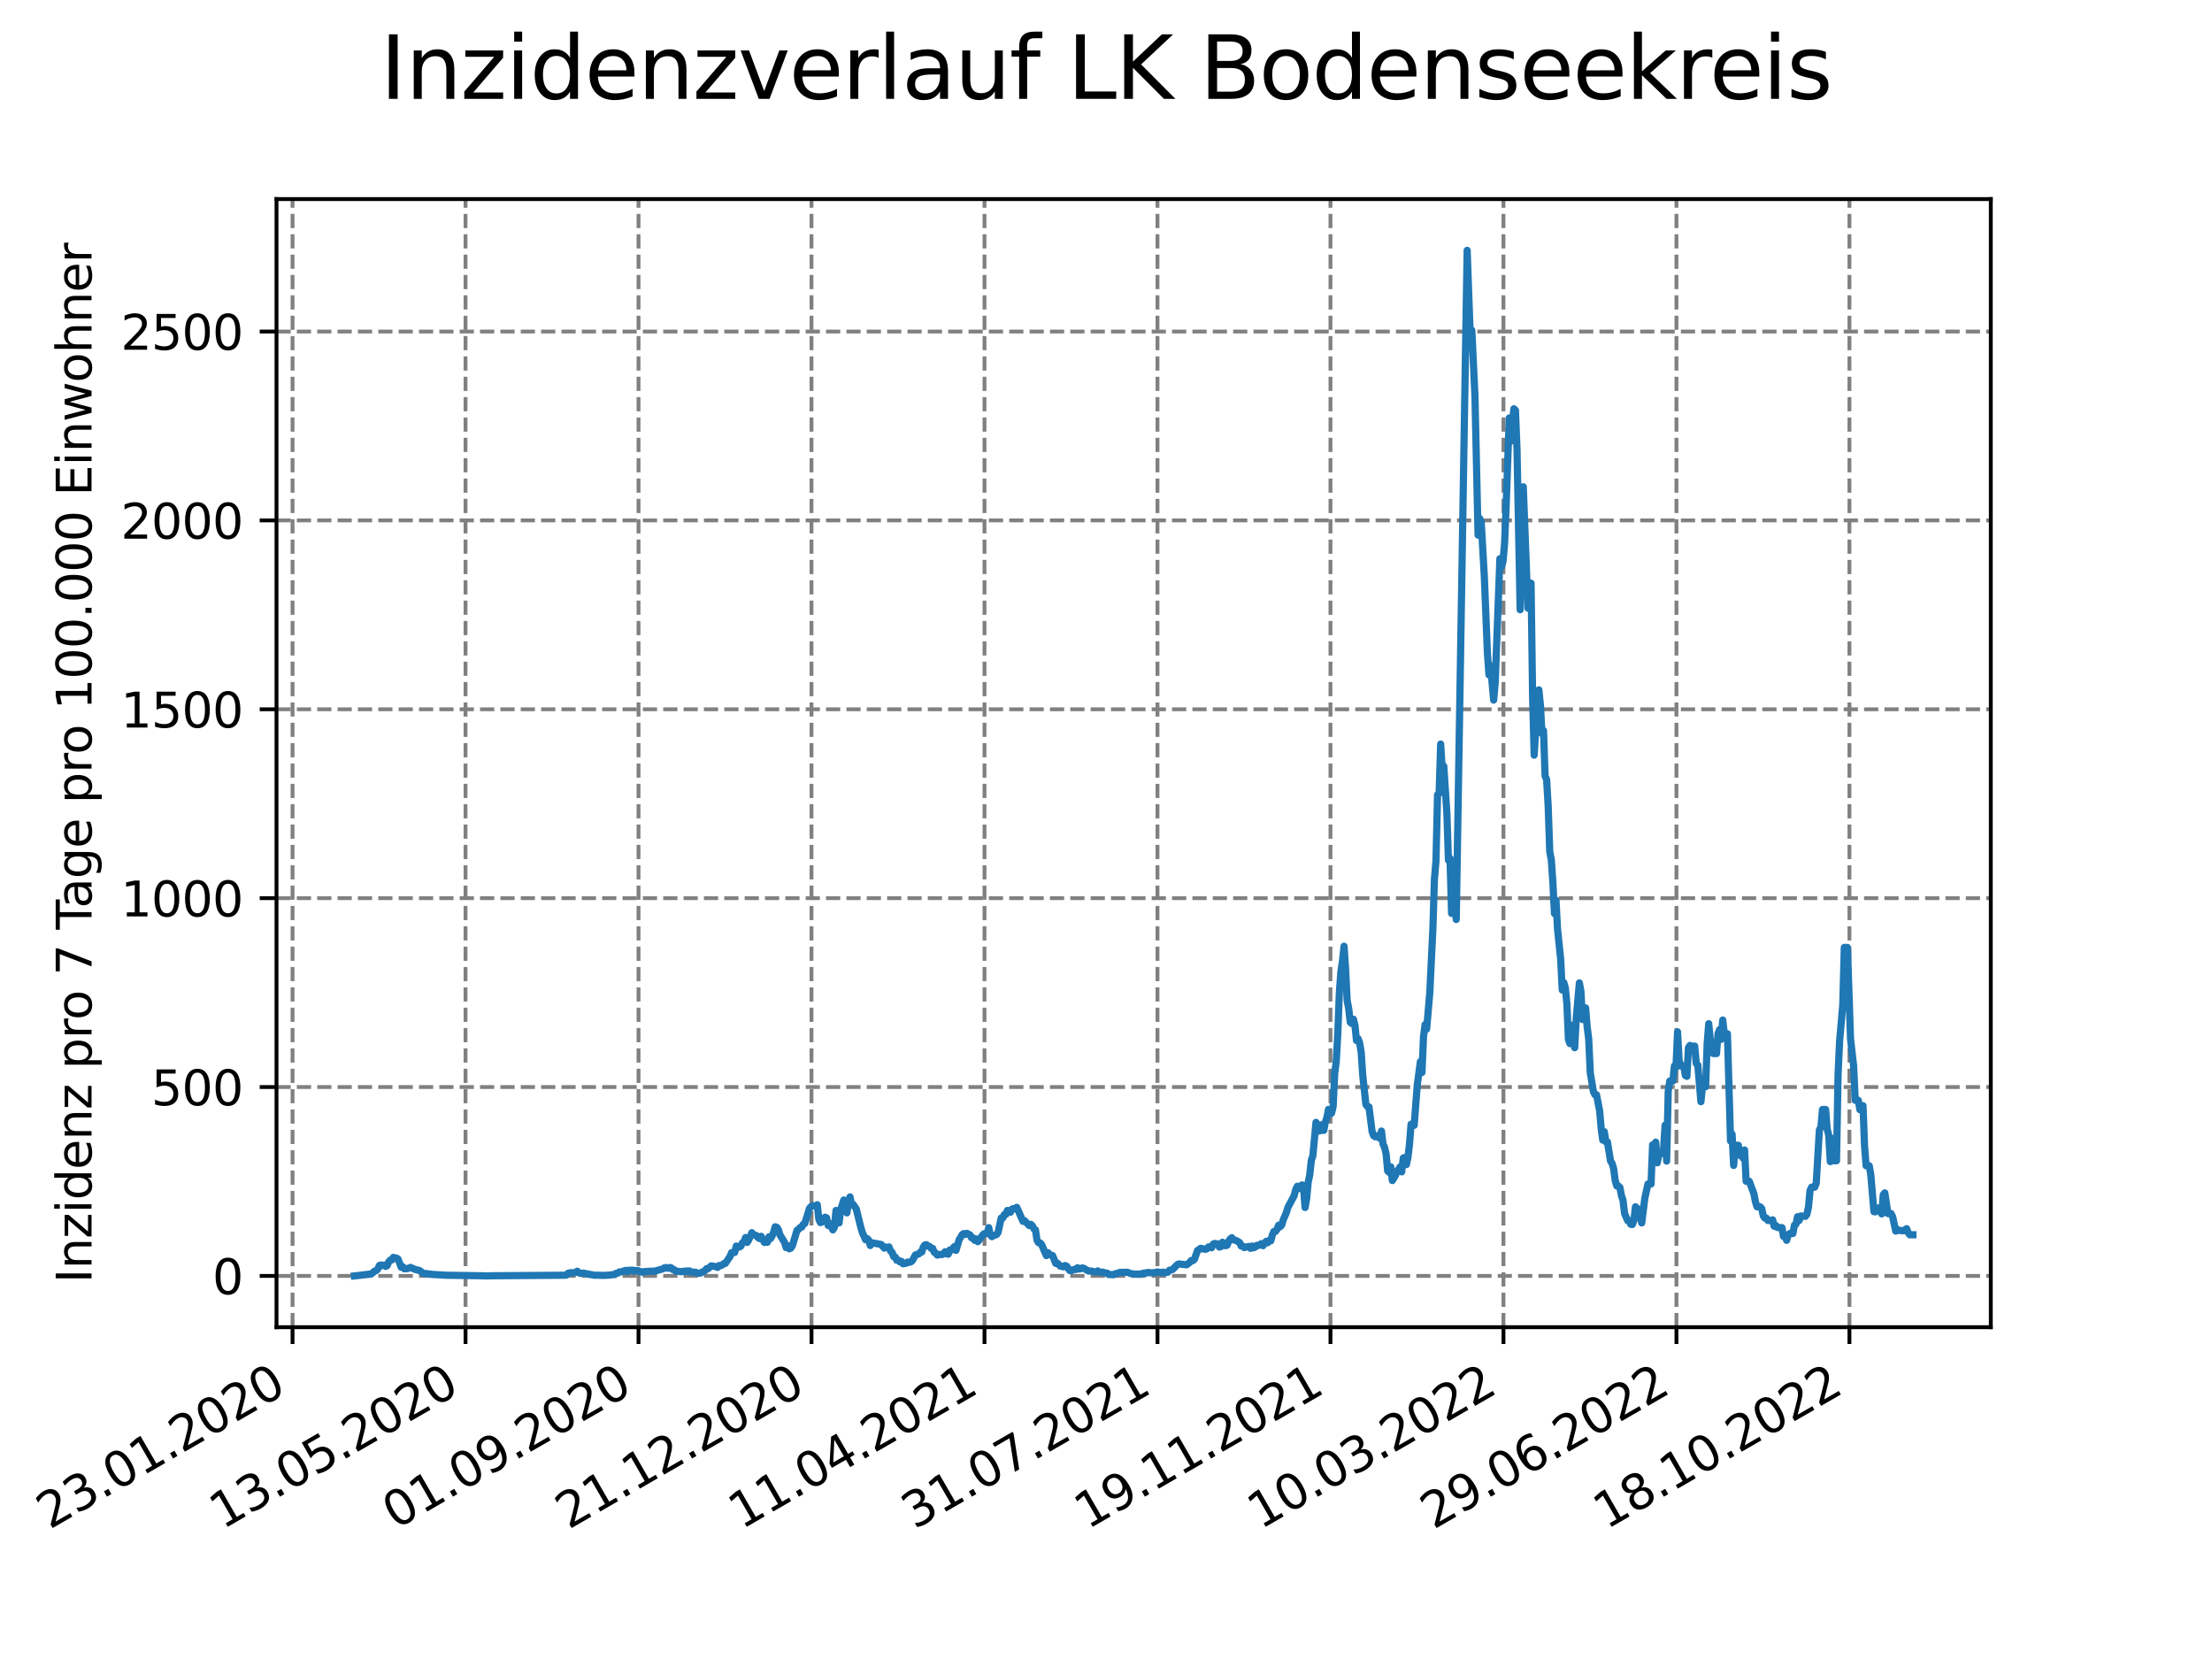 <?xml version="1.0" encoding="utf-8" standalone="no"?>
<!DOCTYPE svg PUBLIC "-//W3C//DTD SVG 1.1//EN"
  "http://www.w3.org/Graphics/SVG/1.1/DTD/svg11.dtd">
<svg xmlns:xlink="http://www.w3.org/1999/xlink" width="460.8pt" height="345.6pt" viewBox="0 0 460.8 345.6" xmlns="http://www.w3.org/2000/svg" version="1.1">
 <defs>
  <style type="text/css">*{stroke-linejoin: round; stroke-linecap: butt}</style>
 </defs>
 <g id="figure_1">
  <g id="patch_1">
   <path d="M 0 345.6 
L 460.8 345.6 
L 460.8 0 
L 0 0 
z
" style="fill: #ffffff"/>
  </g>
  <g id="axes_1">
   <g id="patch_2">
    <path d="M 57.6 276.48 
L 414.72 276.48 
L 414.72 41.472 
L 57.6 41.472 
z
" style="fill: #ffffff"/>
   </g>
   <g id="matplotlib.axis_1">
    <g id="xtick_1">
     <g id="line2d_1">
      <path d="M 60.941 276.48 
L 60.941 41.472 
" clip-path="url(#pcf88cd9dbd)" style="fill: none; stroke-dasharray: 2.96,1.28; stroke-dashoffset: 0; stroke: #808080; stroke-width: 0.8"/>
     </g>
     <g id="line2d_2">
      <defs>
       <path id="m4435095142" d="M 0 0 
L 0 3.5 
" style="stroke: #000000; stroke-width: 0.8"/>
      </defs>
      <g>
       <use xlink:href="#m4435095142" x="60.941" y="276.48" style="stroke: #000000; stroke-width: 0.8"/>
      </g>
     </g>
     <g id="text_1">
      <!-- 23.01.2020 -->
      <g transform="translate(10.316 318.689) rotate(-30) scale(0.1 -0.1)">
       <defs>
        <path id="DejaVuSans-32" d="M 1228 531 
L 3431 531 
L 3431 0 
L 469 0 
L 469 531 
Q 828 903 1448 1529 
Q 2069 2156 2228 2338 
Q 2531 2678 2651 2914 
Q 2772 3150 2772 3378 
Q 2772 3750 2511 3984 
Q 2250 4219 1831 4219 
Q 1534 4219 1204 4116 
Q 875 4013 500 3803 
L 500 4441 
Q 881 4594 1212 4672 
Q 1544 4750 1819 4750 
Q 2544 4750 2975 4387 
Q 3406 4025 3406 3419 
Q 3406 3131 3298 2873 
Q 3191 2616 2906 2266 
Q 2828 2175 2409 1742 
Q 1991 1309 1228 531 
z
" transform="scale(0.016)"/>
        <path id="DejaVuSans-33" d="M 2597 2516 
Q 3050 2419 3304 2112 
Q 3559 1806 3559 1356 
Q 3559 666 3084 287 
Q 2609 -91 1734 -91 
Q 1441 -91 1130 -33 
Q 819 25 488 141 
L 488 750 
Q 750 597 1062 519 
Q 1375 441 1716 441 
Q 2309 441 2620 675 
Q 2931 909 2931 1356 
Q 2931 1769 2642 2001 
Q 2353 2234 1838 2234 
L 1294 2234 
L 1294 2753 
L 1863 2753 
Q 2328 2753 2575 2939 
Q 2822 3125 2822 3475 
Q 2822 3834 2567 4026 
Q 2313 4219 1838 4219 
Q 1578 4219 1281 4162 
Q 984 4106 628 3988 
L 628 4550 
Q 988 4650 1302 4700 
Q 1616 4750 1894 4750 
Q 2613 4750 3031 4423 
Q 3450 4097 3450 3541 
Q 3450 3153 3228 2886 
Q 3006 2619 2597 2516 
z
" transform="scale(0.016)"/>
        <path id="DejaVuSans-2e" d="M 684 794 
L 1344 794 
L 1344 0 
L 684 0 
L 684 794 
z
" transform="scale(0.016)"/>
        <path id="DejaVuSans-30" d="M 2034 4250 
Q 1547 4250 1301 3770 
Q 1056 3291 1056 2328 
Q 1056 1369 1301 889 
Q 1547 409 2034 409 
Q 2525 409 2770 889 
Q 3016 1369 3016 2328 
Q 3016 3291 2770 3770 
Q 2525 4250 2034 4250 
z
M 2034 4750 
Q 2819 4750 3233 4129 
Q 3647 3509 3647 2328 
Q 3647 1150 3233 529 
Q 2819 -91 2034 -91 
Q 1250 -91 836 529 
Q 422 1150 422 2328 
Q 422 3509 836 4129 
Q 1250 4750 2034 4750 
z
" transform="scale(0.016)"/>
        <path id="DejaVuSans-31" d="M 794 531 
L 1825 531 
L 1825 4091 
L 703 3866 
L 703 4441 
L 1819 4666 
L 2450 4666 
L 2450 531 
L 3481 531 
L 3481 0 
L 794 0 
L 794 531 
z
" transform="scale(0.016)"/>
       </defs>
       <use xlink:href="#DejaVuSans-32"/>
       <use xlink:href="#DejaVuSans-33" x="63.623"/>
       <use xlink:href="#DejaVuSans-2e" x="127.246"/>
       <use xlink:href="#DejaVuSans-30" x="159.033"/>
       <use xlink:href="#DejaVuSans-31" x="222.656"/>
       <use xlink:href="#DejaVuSans-2e" x="286.279"/>
       <use xlink:href="#DejaVuSans-32" x="318.066"/>
       <use xlink:href="#DejaVuSans-30" x="381.689"/>
       <use xlink:href="#DejaVuSans-32" x="445.312"/>
       <use xlink:href="#DejaVuSans-30" x="508.936"/>
      </g>
     </g>
    </g>
    <g id="xtick_2">
     <g id="line2d_3">
      <path d="M 96.978 276.48 
L 96.978 41.472 
" clip-path="url(#pcf88cd9dbd)" style="fill: none; stroke-dasharray: 2.96,1.28; stroke-dashoffset: 0; stroke: #808080; stroke-width: 0.8"/>
     </g>
     <g id="line2d_4">
      <g>
       <use xlink:href="#m4435095142" x="96.978" y="276.48" style="stroke: #000000; stroke-width: 0.8"/>
      </g>
     </g>
     <g id="text_2">
      <!-- 13.05.2020 -->
      <g transform="translate(46.353 318.689) rotate(-30) scale(0.1 -0.1)">
       <defs>
        <path id="DejaVuSans-35" d="M 691 4666 
L 3169 4666 
L 3169 4134 
L 1269 4134 
L 1269 2991 
Q 1406 3038 1543 3061 
Q 1681 3084 1819 3084 
Q 2600 3084 3056 2656 
Q 3513 2228 3513 1497 
Q 3513 744 3044 326 
Q 2575 -91 1722 -91 
Q 1428 -91 1123 -41 
Q 819 9 494 109 
L 494 744 
Q 775 591 1075 516 
Q 1375 441 1709 441 
Q 2250 441 2565 725 
Q 2881 1009 2881 1497 
Q 2881 1984 2565 2268 
Q 2250 2553 1709 2553 
Q 1456 2553 1204 2497 
Q 953 2441 691 2322 
L 691 4666 
z
" transform="scale(0.016)"/>
       </defs>
       <use xlink:href="#DejaVuSans-31"/>
       <use xlink:href="#DejaVuSans-33" x="63.623"/>
       <use xlink:href="#DejaVuSans-2e" x="127.246"/>
       <use xlink:href="#DejaVuSans-30" x="159.033"/>
       <use xlink:href="#DejaVuSans-35" x="222.656"/>
       <use xlink:href="#DejaVuSans-2e" x="286.279"/>
       <use xlink:href="#DejaVuSans-32" x="318.066"/>
       <use xlink:href="#DejaVuSans-30" x="381.689"/>
       <use xlink:href="#DejaVuSans-32" x="445.312"/>
       <use xlink:href="#DejaVuSans-30" x="508.936"/>
      </g>
     </g>
    </g>
    <g id="xtick_3">
     <g id="line2d_5">
      <path d="M 133.015 276.48 
L 133.015 41.472 
" clip-path="url(#pcf88cd9dbd)" style="fill: none; stroke-dasharray: 2.96,1.28; stroke-dashoffset: 0; stroke: #808080; stroke-width: 0.8"/>
     </g>
     <g id="line2d_6">
      <g>
       <use xlink:href="#m4435095142" x="133.015" y="276.48" style="stroke: #000000; stroke-width: 0.8"/>
      </g>
     </g>
     <g id="text_3">
      <!-- 01.09.2020 -->
      <g transform="translate(82.389 318.689) rotate(-30) scale(0.1 -0.1)">
       <defs>
        <path id="DejaVuSans-39" d="M 703 97 
L 703 672 
Q 941 559 1184 500 
Q 1428 441 1663 441 
Q 2288 441 2617 861 
Q 2947 1281 2994 2138 
Q 2813 1869 2534 1725 
Q 2256 1581 1919 1581 
Q 1219 1581 811 2004 
Q 403 2428 403 3163 
Q 403 3881 828 4315 
Q 1253 4750 1959 4750 
Q 2769 4750 3195 4129 
Q 3622 3509 3622 2328 
Q 3622 1225 3098 567 
Q 2575 -91 1691 -91 
Q 1453 -91 1209 -44 
Q 966 3 703 97 
z
M 1959 2075 
Q 2384 2075 2632 2365 
Q 2881 2656 2881 3163 
Q 2881 3666 2632 3958 
Q 2384 4250 1959 4250 
Q 1534 4250 1286 3958 
Q 1038 3666 1038 3163 
Q 1038 2656 1286 2365 
Q 1534 2075 1959 2075 
z
" transform="scale(0.016)"/>
       </defs>
       <use xlink:href="#DejaVuSans-30"/>
       <use xlink:href="#DejaVuSans-31" x="63.623"/>
       <use xlink:href="#DejaVuSans-2e" x="127.246"/>
       <use xlink:href="#DejaVuSans-30" x="159.033"/>
       <use xlink:href="#DejaVuSans-39" x="222.656"/>
       <use xlink:href="#DejaVuSans-2e" x="286.279"/>
       <use xlink:href="#DejaVuSans-32" x="318.066"/>
       <use xlink:href="#DejaVuSans-30" x="381.689"/>
       <use xlink:href="#DejaVuSans-32" x="445.312"/>
       <use xlink:href="#DejaVuSans-30" x="508.936"/>
      </g>
     </g>
    </g>
    <g id="xtick_4">
     <g id="line2d_7">
      <path d="M 169.051 276.48 
L 169.051 41.472 
" clip-path="url(#pcf88cd9dbd)" style="fill: none; stroke-dasharray: 2.96,1.28; stroke-dashoffset: 0; stroke: #808080; stroke-width: 0.8"/>
     </g>
     <g id="line2d_8">
      <g>
       <use xlink:href="#m4435095142" x="169.051" y="276.48" style="stroke: #000000; stroke-width: 0.8"/>
      </g>
     </g>
     <g id="text_4">
      <!-- 21.12.2020 -->
      <g transform="translate(118.426 318.689) rotate(-30) scale(0.1 -0.1)">
       <use xlink:href="#DejaVuSans-32"/>
       <use xlink:href="#DejaVuSans-31" x="63.623"/>
       <use xlink:href="#DejaVuSans-2e" x="127.246"/>
       <use xlink:href="#DejaVuSans-31" x="159.033"/>
       <use xlink:href="#DejaVuSans-32" x="222.656"/>
       <use xlink:href="#DejaVuSans-2e" x="286.279"/>
       <use xlink:href="#DejaVuSans-32" x="318.066"/>
       <use xlink:href="#DejaVuSans-30" x="381.689"/>
       <use xlink:href="#DejaVuSans-32" x="445.312"/>
       <use xlink:href="#DejaVuSans-30" x="508.936"/>
      </g>
     </g>
    </g>
    <g id="xtick_5">
     <g id="line2d_9">
      <path d="M 205.088 276.48 
L 205.088 41.472 
" clip-path="url(#pcf88cd9dbd)" style="fill: none; stroke-dasharray: 2.96,1.28; stroke-dashoffset: 0; stroke: #808080; stroke-width: 0.8"/>
     </g>
     <g id="line2d_10">
      <g>
       <use xlink:href="#m4435095142" x="205.088" y="276.48" style="stroke: #000000; stroke-width: 0.8"/>
      </g>
     </g>
     <g id="text_5">
      <!-- 11.04.2021 -->
      <g transform="translate(154.463 318.689) rotate(-30) scale(0.1 -0.1)">
       <defs>
        <path id="DejaVuSans-34" d="M 2419 4116 
L 825 1625 
L 2419 1625 
L 2419 4116 
z
M 2253 4666 
L 3047 4666 
L 3047 1625 
L 3713 1625 
L 3713 1100 
L 3047 1100 
L 3047 0 
L 2419 0 
L 2419 1100 
L 313 1100 
L 313 1709 
L 2253 4666 
z
" transform="scale(0.016)"/>
       </defs>
       <use xlink:href="#DejaVuSans-31"/>
       <use xlink:href="#DejaVuSans-31" x="63.623"/>
       <use xlink:href="#DejaVuSans-2e" x="127.246"/>
       <use xlink:href="#DejaVuSans-30" x="159.033"/>
       <use xlink:href="#DejaVuSans-34" x="222.656"/>
       <use xlink:href="#DejaVuSans-2e" x="286.279"/>
       <use xlink:href="#DejaVuSans-32" x="318.066"/>
       <use xlink:href="#DejaVuSans-30" x="381.689"/>
       <use xlink:href="#DejaVuSans-32" x="445.312"/>
       <use xlink:href="#DejaVuSans-31" x="508.936"/>
      </g>
     </g>
    </g>
    <g id="xtick_6">
     <g id="line2d_11">
      <path d="M 241.125 276.48 
L 241.125 41.472 
" clip-path="url(#pcf88cd9dbd)" style="fill: none; stroke-dasharray: 2.96,1.28; stroke-dashoffset: 0; stroke: #808080; stroke-width: 0.8"/>
     </g>
     <g id="line2d_12">
      <g>
       <use xlink:href="#m4435095142" x="241.125" y="276.48" style="stroke: #000000; stroke-width: 0.8"/>
      </g>
     </g>
     <g id="text_6">
      <!-- 31.07.2021 -->
      <g transform="translate(190.499 318.689) rotate(-30) scale(0.1 -0.1)">
       <defs>
        <path id="DejaVuSans-37" d="M 525 4666 
L 3525 4666 
L 3525 4397 
L 1831 0 
L 1172 0 
L 2766 4134 
L 525 4134 
L 525 4666 
z
" transform="scale(0.016)"/>
       </defs>
       <use xlink:href="#DejaVuSans-33"/>
       <use xlink:href="#DejaVuSans-31" x="63.623"/>
       <use xlink:href="#DejaVuSans-2e" x="127.246"/>
       <use xlink:href="#DejaVuSans-30" x="159.033"/>
       <use xlink:href="#DejaVuSans-37" x="222.656"/>
       <use xlink:href="#DejaVuSans-2e" x="286.279"/>
       <use xlink:href="#DejaVuSans-32" x="318.066"/>
       <use xlink:href="#DejaVuSans-30" x="381.689"/>
       <use xlink:href="#DejaVuSans-32" x="445.312"/>
       <use xlink:href="#DejaVuSans-31" x="508.936"/>
      </g>
     </g>
    </g>
    <g id="xtick_7">
     <g id="line2d_13">
      <path d="M 277.161 276.48 
L 277.161 41.472 
" clip-path="url(#pcf88cd9dbd)" style="fill: none; stroke-dasharray: 2.96,1.28; stroke-dashoffset: 0; stroke: #808080; stroke-width: 0.8"/>
     </g>
     <g id="line2d_14">
      <g>
       <use xlink:href="#m4435095142" x="277.161" y="276.48" style="stroke: #000000; stroke-width: 0.8"/>
      </g>
     </g>
     <g id="text_7">
      <!-- 19.11.2021 -->
      <g transform="translate(226.536 318.689) rotate(-30) scale(0.1 -0.1)">
       <use xlink:href="#DejaVuSans-31"/>
       <use xlink:href="#DejaVuSans-39" x="63.623"/>
       <use xlink:href="#DejaVuSans-2e" x="127.246"/>
       <use xlink:href="#DejaVuSans-31" x="159.033"/>
       <use xlink:href="#DejaVuSans-31" x="222.656"/>
       <use xlink:href="#DejaVuSans-2e" x="286.279"/>
       <use xlink:href="#DejaVuSans-32" x="318.066"/>
       <use xlink:href="#DejaVuSans-30" x="381.689"/>
       <use xlink:href="#DejaVuSans-32" x="445.312"/>
       <use xlink:href="#DejaVuSans-31" x="508.936"/>
      </g>
     </g>
    </g>
    <g id="xtick_8">
     <g id="line2d_15">
      <path d="M 313.198 276.48 
L 313.198 41.472 
" clip-path="url(#pcf88cd9dbd)" style="fill: none; stroke-dasharray: 2.96,1.28; stroke-dashoffset: 0; stroke: #808080; stroke-width: 0.8"/>
     </g>
     <g id="line2d_16">
      <g>
       <use xlink:href="#m4435095142" x="313.198" y="276.48" style="stroke: #000000; stroke-width: 0.8"/>
      </g>
     </g>
     <g id="text_8">
      <!-- 10.03.2022 -->
      <g transform="translate(262.573 318.689) rotate(-30) scale(0.1 -0.1)">
       <use xlink:href="#DejaVuSans-31"/>
       <use xlink:href="#DejaVuSans-30" x="63.623"/>
       <use xlink:href="#DejaVuSans-2e" x="127.246"/>
       <use xlink:href="#DejaVuSans-30" x="159.033"/>
       <use xlink:href="#DejaVuSans-33" x="222.656"/>
       <use xlink:href="#DejaVuSans-2e" x="286.279"/>
       <use xlink:href="#DejaVuSans-32" x="318.066"/>
       <use xlink:href="#DejaVuSans-30" x="381.689"/>
       <use xlink:href="#DejaVuSans-32" x="445.312"/>
       <use xlink:href="#DejaVuSans-32" x="508.936"/>
      </g>
     </g>
    </g>
    <g id="xtick_9">
     <g id="line2d_17">
      <path d="M 349.234 276.48 
L 349.234 41.472 
" clip-path="url(#pcf88cd9dbd)" style="fill: none; stroke-dasharray: 2.96,1.28; stroke-dashoffset: 0; stroke: #808080; stroke-width: 0.8"/>
     </g>
     <g id="line2d_18">
      <g>
       <use xlink:href="#m4435095142" x="349.234" y="276.48" style="stroke: #000000; stroke-width: 0.8"/>
      </g>
     </g>
     <g id="text_9">
      <!-- 29.06.2022 -->
      <g transform="translate(298.609 318.689) rotate(-30) scale(0.1 -0.1)">
       <defs>
        <path id="DejaVuSans-36" d="M 2113 2584 
Q 1688 2584 1439 2293 
Q 1191 2003 1191 1497 
Q 1191 994 1439 701 
Q 1688 409 2113 409 
Q 2538 409 2786 701 
Q 3034 994 3034 1497 
Q 3034 2003 2786 2293 
Q 2538 2584 2113 2584 
z
M 3366 4563 
L 3366 3988 
Q 3128 4100 2886 4159 
Q 2644 4219 2406 4219 
Q 1781 4219 1451 3797 
Q 1122 3375 1075 2522 
Q 1259 2794 1537 2939 
Q 1816 3084 2150 3084 
Q 2853 3084 3261 2657 
Q 3669 2231 3669 1497 
Q 3669 778 3244 343 
Q 2819 -91 2113 -91 
Q 1303 -91 875 529 
Q 447 1150 447 2328 
Q 447 3434 972 4092 
Q 1497 4750 2381 4750 
Q 2619 4750 2861 4703 
Q 3103 4656 3366 4563 
z
" transform="scale(0.016)"/>
       </defs>
       <use xlink:href="#DejaVuSans-32"/>
       <use xlink:href="#DejaVuSans-39" x="63.623"/>
       <use xlink:href="#DejaVuSans-2e" x="127.246"/>
       <use xlink:href="#DejaVuSans-30" x="159.033"/>
       <use xlink:href="#DejaVuSans-36" x="222.656"/>
       <use xlink:href="#DejaVuSans-2e" x="286.279"/>
       <use xlink:href="#DejaVuSans-32" x="318.066"/>
       <use xlink:href="#DejaVuSans-30" x="381.689"/>
       <use xlink:href="#DejaVuSans-32" x="445.312"/>
       <use xlink:href="#DejaVuSans-32" x="508.936"/>
      </g>
     </g>
    </g>
    <g id="xtick_10">
     <g id="line2d_19">
      <path d="M 385.271 276.48 
L 385.271 41.472 
" clip-path="url(#pcf88cd9dbd)" style="fill: none; stroke-dasharray: 2.96,1.28; stroke-dashoffset: 0; stroke: #808080; stroke-width: 0.8"/>
     </g>
     <g id="line2d_20">
      <g>
       <use xlink:href="#m4435095142" x="385.271" y="276.48" style="stroke: #000000; stroke-width: 0.8"/>
      </g>
     </g>
     <g id="text_10">
      <!-- 18.10.2022 -->
      <g transform="translate(334.646 318.689) rotate(-30) scale(0.1 -0.1)">
       <defs>
        <path id="DejaVuSans-38" d="M 2034 2216 
Q 1584 2216 1326 1975 
Q 1069 1734 1069 1313 
Q 1069 891 1326 650 
Q 1584 409 2034 409 
Q 2484 409 2743 651 
Q 3003 894 3003 1313 
Q 3003 1734 2745 1975 
Q 2488 2216 2034 2216 
z
M 1403 2484 
Q 997 2584 770 2862 
Q 544 3141 544 3541 
Q 544 4100 942 4425 
Q 1341 4750 2034 4750 
Q 2731 4750 3128 4425 
Q 3525 4100 3525 3541 
Q 3525 3141 3298 2862 
Q 3072 2584 2669 2484 
Q 3125 2378 3379 2068 
Q 3634 1759 3634 1313 
Q 3634 634 3220 271 
Q 2806 -91 2034 -91 
Q 1263 -91 848 271 
Q 434 634 434 1313 
Q 434 1759 690 2068 
Q 947 2378 1403 2484 
z
M 1172 3481 
Q 1172 3119 1398 2916 
Q 1625 2713 2034 2713 
Q 2441 2713 2670 2916 
Q 2900 3119 2900 3481 
Q 2900 3844 2670 4047 
Q 2441 4250 2034 4250 
Q 1625 4250 1398 4047 
Q 1172 3844 1172 3481 
z
" transform="scale(0.016)"/>
       </defs>
       <use xlink:href="#DejaVuSans-31"/>
       <use xlink:href="#DejaVuSans-38" x="63.623"/>
       <use xlink:href="#DejaVuSans-2e" x="127.246"/>
       <use xlink:href="#DejaVuSans-31" x="159.033"/>
       <use xlink:href="#DejaVuSans-30" x="222.656"/>
       <use xlink:href="#DejaVuSans-2e" x="286.279"/>
       <use xlink:href="#DejaVuSans-32" x="318.066"/>
       <use xlink:href="#DejaVuSans-30" x="381.689"/>
       <use xlink:href="#DejaVuSans-32" x="445.312"/>
       <use xlink:href="#DejaVuSans-32" x="508.936"/>
      </g>
     </g>
    </g>
   </g>
   <g id="matplotlib.axis_2">
    <g id="ytick_1">
     <g id="line2d_21">
      <path d="M 57.6 265.798 
L 414.72 265.798 
" clip-path="url(#pcf88cd9dbd)" style="fill: none; stroke-dasharray: 2.96,1.28; stroke-dashoffset: 0; stroke: #808080; stroke-width: 0.8"/>
     </g>
     <g id="line2d_22">
      <defs>
       <path id="me880dd6c4a" d="M 0 0 
L -3.5 0 
" style="stroke: #000000; stroke-width: 0.8"/>
      </defs>
      <g>
       <use xlink:href="#me880dd6c4a" x="57.6" y="265.798" style="stroke: #000000; stroke-width: 0.8"/>
      </g>
     </g>
     <g id="text_11">
      <!-- 0 -->
      <g transform="translate(44.237 269.597) scale(0.1 -0.1)">
       <use xlink:href="#DejaVuSans-30"/>
      </g>
     </g>
    </g>
    <g id="ytick_2">
     <g id="line2d_23">
      <path d="M 57.6 226.451 
L 414.72 226.451 
" clip-path="url(#pcf88cd9dbd)" style="fill: none; stroke-dasharray: 2.96,1.28; stroke-dashoffset: 0; stroke: #808080; stroke-width: 0.8"/>
     </g>
     <g id="line2d_24">
      <g>
       <use xlink:href="#me880dd6c4a" x="57.6" y="226.451" style="stroke: #000000; stroke-width: 0.8"/>
      </g>
     </g>
     <g id="text_12">
      <!-- 500 -->
      <g transform="translate(31.512 230.25) scale(0.1 -0.1)">
       <use xlink:href="#DejaVuSans-35"/>
       <use xlink:href="#DejaVuSans-30" x="63.623"/>
       <use xlink:href="#DejaVuSans-30" x="127.246"/>
      </g>
     </g>
    </g>
    <g id="ytick_3">
     <g id="line2d_25">
      <path d="M 57.6 187.104 
L 414.72 187.104 
" clip-path="url(#pcf88cd9dbd)" style="fill: none; stroke-dasharray: 2.96,1.28; stroke-dashoffset: 0; stroke: #808080; stroke-width: 0.8"/>
     </g>
     <g id="line2d_26">
      <g>
       <use xlink:href="#me880dd6c4a" x="57.6" y="187.104" style="stroke: #000000; stroke-width: 0.8"/>
      </g>
     </g>
     <g id="text_13">
      <!-- 1000 -->
      <g transform="translate(25.15 190.903) scale(0.1 -0.1)">
       <use xlink:href="#DejaVuSans-31"/>
       <use xlink:href="#DejaVuSans-30" x="63.623"/>
       <use xlink:href="#DejaVuSans-30" x="127.246"/>
       <use xlink:href="#DejaVuSans-30" x="190.869"/>
      </g>
     </g>
    </g>
    <g id="ytick_4">
     <g id="line2d_27">
      <path d="M 57.6 147.756 
L 414.72 147.756 
" clip-path="url(#pcf88cd9dbd)" style="fill: none; stroke-dasharray: 2.96,1.28; stroke-dashoffset: 0; stroke: #808080; stroke-width: 0.8"/>
     </g>
     <g id="line2d_28">
      <g>
       <use xlink:href="#me880dd6c4a" x="57.6" y="147.756" style="stroke: #000000; stroke-width: 0.8"/>
      </g>
     </g>
     <g id="text_14">
      <!-- 1500 -->
      <g transform="translate(25.15 151.556) scale(0.1 -0.1)">
       <use xlink:href="#DejaVuSans-31"/>
       <use xlink:href="#DejaVuSans-35" x="63.623"/>
       <use xlink:href="#DejaVuSans-30" x="127.246"/>
       <use xlink:href="#DejaVuSans-30" x="190.869"/>
      </g>
     </g>
    </g>
    <g id="ytick_5">
     <g id="line2d_29">
      <path d="M 57.6 108.409 
L 414.72 108.409 
" clip-path="url(#pcf88cd9dbd)" style="fill: none; stroke-dasharray: 2.96,1.28; stroke-dashoffset: 0; stroke: #808080; stroke-width: 0.8"/>
     </g>
     <g id="line2d_30">
      <g>
       <use xlink:href="#me880dd6c4a" x="57.6" y="108.409" style="stroke: #000000; stroke-width: 0.8"/>
      </g>
     </g>
     <g id="text_15">
      <!-- 2000 -->
      <g transform="translate(25.15 112.209) scale(0.1 -0.1)">
       <use xlink:href="#DejaVuSans-32"/>
       <use xlink:href="#DejaVuSans-30" x="63.623"/>
       <use xlink:href="#DejaVuSans-30" x="127.246"/>
       <use xlink:href="#DejaVuSans-30" x="190.869"/>
      </g>
     </g>
    </g>
    <g id="ytick_6">
     <g id="line2d_31">
      <path d="M 57.6 69.062 
L 414.72 69.062 
" clip-path="url(#pcf88cd9dbd)" style="fill: none; stroke-dasharray: 2.96,1.28; stroke-dashoffset: 0; stroke: #808080; stroke-width: 0.8"/>
     </g>
     <g id="line2d_32">
      <g>
       <use xlink:href="#me880dd6c4a" x="57.6" y="69.062" style="stroke: #000000; stroke-width: 0.8"/>
      </g>
     </g>
     <g id="text_16">
      <!-- 2500 -->
      <g transform="translate(25.15 72.861) scale(0.1 -0.1)">
       <use xlink:href="#DejaVuSans-32"/>
       <use xlink:href="#DejaVuSans-35" x="63.623"/>
       <use xlink:href="#DejaVuSans-30" x="127.246"/>
       <use xlink:href="#DejaVuSans-30" x="190.869"/>
      </g>
     </g>
    </g>
    <g id="text_17">
     <!-- Inzidenz pro 7 Tage pro 100.000 Einwohner -->
     <g transform="translate(19.07 267.301) rotate(-90) scale(0.1 -0.1)">
      <defs>
       <path id="DejaVuSans-49" d="M 628 4666 
L 1259 4666 
L 1259 0 
L 628 0 
L 628 4666 
z
" transform="scale(0.016)"/>
       <path id="DejaVuSans-6e" d="M 3513 2113 
L 3513 0 
L 2938 0 
L 2938 2094 
Q 2938 2591 2744 2837 
Q 2550 3084 2163 3084 
Q 1697 3084 1428 2787 
Q 1159 2491 1159 1978 
L 1159 0 
L 581 0 
L 581 3500 
L 1159 3500 
L 1159 2956 
Q 1366 3272 1645 3428 
Q 1925 3584 2291 3584 
Q 2894 3584 3203 3211 
Q 3513 2838 3513 2113 
z
" transform="scale(0.016)"/>
       <path id="DejaVuSans-7a" d="M 353 3500 
L 3084 3500 
L 3084 2975 
L 922 459 
L 3084 459 
L 3084 0 
L 275 0 
L 275 525 
L 2438 3041 
L 353 3041 
L 353 3500 
z
" transform="scale(0.016)"/>
       <path id="DejaVuSans-69" d="M 603 3500 
L 1178 3500 
L 1178 0 
L 603 0 
L 603 3500 
z
M 603 4863 
L 1178 4863 
L 1178 4134 
L 603 4134 
L 603 4863 
z
" transform="scale(0.016)"/>
       <path id="DejaVuSans-64" d="M 2906 2969 
L 2906 4863 
L 3481 4863 
L 3481 0 
L 2906 0 
L 2906 525 
Q 2725 213 2448 61 
Q 2172 -91 1784 -91 
Q 1150 -91 751 415 
Q 353 922 353 1747 
Q 353 2572 751 3078 
Q 1150 3584 1784 3584 
Q 2172 3584 2448 3432 
Q 2725 3281 2906 2969 
z
M 947 1747 
Q 947 1113 1208 752 
Q 1469 391 1925 391 
Q 2381 391 2643 752 
Q 2906 1113 2906 1747 
Q 2906 2381 2643 2742 
Q 2381 3103 1925 3103 
Q 1469 3103 1208 2742 
Q 947 2381 947 1747 
z
" transform="scale(0.016)"/>
       <path id="DejaVuSans-65" d="M 3597 1894 
L 3597 1613 
L 953 1613 
Q 991 1019 1311 708 
Q 1631 397 2203 397 
Q 2534 397 2845 478 
Q 3156 559 3463 722 
L 3463 178 
Q 3153 47 2828 -22 
Q 2503 -91 2169 -91 
Q 1331 -91 842 396 
Q 353 884 353 1716 
Q 353 2575 817 3079 
Q 1281 3584 2069 3584 
Q 2775 3584 3186 3129 
Q 3597 2675 3597 1894 
z
M 3022 2063 
Q 3016 2534 2758 2815 
Q 2500 3097 2075 3097 
Q 1594 3097 1305 2825 
Q 1016 2553 972 2059 
L 3022 2063 
z
" transform="scale(0.016)"/>
       <path id="DejaVuSans-20" transform="scale(0.016)"/>
       <path id="DejaVuSans-70" d="M 1159 525 
L 1159 -1331 
L 581 -1331 
L 581 3500 
L 1159 3500 
L 1159 2969 
Q 1341 3281 1617 3432 
Q 1894 3584 2278 3584 
Q 2916 3584 3314 3078 
Q 3713 2572 3713 1747 
Q 3713 922 3314 415 
Q 2916 -91 2278 -91 
Q 1894 -91 1617 61 
Q 1341 213 1159 525 
z
M 3116 1747 
Q 3116 2381 2855 2742 
Q 2594 3103 2138 3103 
Q 1681 3103 1420 2742 
Q 1159 2381 1159 1747 
Q 1159 1113 1420 752 
Q 1681 391 2138 391 
Q 2594 391 2855 752 
Q 3116 1113 3116 1747 
z
" transform="scale(0.016)"/>
       <path id="DejaVuSans-72" d="M 2631 2963 
Q 2534 3019 2420 3045 
Q 2306 3072 2169 3072 
Q 1681 3072 1420 2755 
Q 1159 2438 1159 1844 
L 1159 0 
L 581 0 
L 581 3500 
L 1159 3500 
L 1159 2956 
Q 1341 3275 1631 3429 
Q 1922 3584 2338 3584 
Q 2397 3584 2469 3576 
Q 2541 3569 2628 3553 
L 2631 2963 
z
" transform="scale(0.016)"/>
       <path id="DejaVuSans-6f" d="M 1959 3097 
Q 1497 3097 1228 2736 
Q 959 2375 959 1747 
Q 959 1119 1226 758 
Q 1494 397 1959 397 
Q 2419 397 2687 759 
Q 2956 1122 2956 1747 
Q 2956 2369 2687 2733 
Q 2419 3097 1959 3097 
z
M 1959 3584 
Q 2709 3584 3137 3096 
Q 3566 2609 3566 1747 
Q 3566 888 3137 398 
Q 2709 -91 1959 -91 
Q 1206 -91 779 398 
Q 353 888 353 1747 
Q 353 2609 779 3096 
Q 1206 3584 1959 3584 
z
" transform="scale(0.016)"/>
       <path id="DejaVuSans-54" d="M -19 4666 
L 3928 4666 
L 3928 4134 
L 2272 4134 
L 2272 0 
L 1638 0 
L 1638 4134 
L -19 4134 
L -19 4666 
z
" transform="scale(0.016)"/>
       <path id="DejaVuSans-61" d="M 2194 1759 
Q 1497 1759 1228 1600 
Q 959 1441 959 1056 
Q 959 750 1161 570 
Q 1363 391 1709 391 
Q 2188 391 2477 730 
Q 2766 1069 2766 1631 
L 2766 1759 
L 2194 1759 
z
M 3341 1997 
L 3341 0 
L 2766 0 
L 2766 531 
Q 2569 213 2275 61 
Q 1981 -91 1556 -91 
Q 1019 -91 701 211 
Q 384 513 384 1019 
Q 384 1609 779 1909 
Q 1175 2209 1959 2209 
L 2766 2209 
L 2766 2266 
Q 2766 2663 2505 2880 
Q 2244 3097 1772 3097 
Q 1472 3097 1187 3025 
Q 903 2953 641 2809 
L 641 3341 
Q 956 3463 1253 3523 
Q 1550 3584 1831 3584 
Q 2591 3584 2966 3190 
Q 3341 2797 3341 1997 
z
" transform="scale(0.016)"/>
       <path id="DejaVuSans-67" d="M 2906 1791 
Q 2906 2416 2648 2759 
Q 2391 3103 1925 3103 
Q 1463 3103 1205 2759 
Q 947 2416 947 1791 
Q 947 1169 1205 825 
Q 1463 481 1925 481 
Q 2391 481 2648 825 
Q 2906 1169 2906 1791 
z
M 3481 434 
Q 3481 -459 3084 -895 
Q 2688 -1331 1869 -1331 
Q 1566 -1331 1297 -1286 
Q 1028 -1241 775 -1147 
L 775 -588 
Q 1028 -725 1275 -790 
Q 1522 -856 1778 -856 
Q 2344 -856 2625 -561 
Q 2906 -266 2906 331 
L 2906 616 
Q 2728 306 2450 153 
Q 2172 0 1784 0 
Q 1141 0 747 490 
Q 353 981 353 1791 
Q 353 2603 747 3093 
Q 1141 3584 1784 3584 
Q 2172 3584 2450 3431 
Q 2728 3278 2906 2969 
L 2906 3500 
L 3481 3500 
L 3481 434 
z
" transform="scale(0.016)"/>
       <path id="DejaVuSans-45" d="M 628 4666 
L 3578 4666 
L 3578 4134 
L 1259 4134 
L 1259 2753 
L 3481 2753 
L 3481 2222 
L 1259 2222 
L 1259 531 
L 3634 531 
L 3634 0 
L 628 0 
L 628 4666 
z
" transform="scale(0.016)"/>
       <path id="DejaVuSans-77" d="M 269 3500 
L 844 3500 
L 1563 769 
L 2278 3500 
L 2956 3500 
L 3675 769 
L 4391 3500 
L 4966 3500 
L 4050 0 
L 3372 0 
L 2619 2869 
L 1863 0 
L 1184 0 
L 269 3500 
z
" transform="scale(0.016)"/>
       <path id="DejaVuSans-68" d="M 3513 2113 
L 3513 0 
L 2938 0 
L 2938 2094 
Q 2938 2591 2744 2837 
Q 2550 3084 2163 3084 
Q 1697 3084 1428 2787 
Q 1159 2491 1159 1978 
L 1159 0 
L 581 0 
L 581 4863 
L 1159 4863 
L 1159 2956 
Q 1366 3272 1645 3428 
Q 1925 3584 2291 3584 
Q 2894 3584 3203 3211 
Q 3513 2838 3513 2113 
z
" transform="scale(0.016)"/>
      </defs>
      <use xlink:href="#DejaVuSans-49"/>
      <use xlink:href="#DejaVuSans-6e" x="29.492"/>
      <use xlink:href="#DejaVuSans-7a" x="92.871"/>
      <use xlink:href="#DejaVuSans-69" x="145.361"/>
      <use xlink:href="#DejaVuSans-64" x="173.145"/>
      <use xlink:href="#DejaVuSans-65" x="236.621"/>
      <use xlink:href="#DejaVuSans-6e" x="298.145"/>
      <use xlink:href="#DejaVuSans-7a" x="361.523"/>
      <use xlink:href="#DejaVuSans-20" x="414.014"/>
      <use xlink:href="#DejaVuSans-70" x="445.801"/>
      <use xlink:href="#DejaVuSans-72" x="509.277"/>
      <use xlink:href="#DejaVuSans-6f" x="548.141"/>
      <use xlink:href="#DejaVuSans-20" x="609.322"/>
      <use xlink:href="#DejaVuSans-37" x="641.109"/>
      <use xlink:href="#DejaVuSans-20" x="704.732"/>
      <use xlink:href="#DejaVuSans-54" x="736.52"/>
      <use xlink:href="#DejaVuSans-61" x="781.104"/>
      <use xlink:href="#DejaVuSans-67" x="842.383"/>
      <use xlink:href="#DejaVuSans-65" x="905.859"/>
      <use xlink:href="#DejaVuSans-20" x="967.383"/>
      <use xlink:href="#DejaVuSans-70" x="999.17"/>
      <use xlink:href="#DejaVuSans-72" x="1062.646"/>
      <use xlink:href="#DejaVuSans-6f" x="1101.51"/>
      <use xlink:href="#DejaVuSans-20" x="1162.691"/>
      <use xlink:href="#DejaVuSans-31" x="1194.479"/>
      <use xlink:href="#DejaVuSans-30" x="1258.102"/>
      <use xlink:href="#DejaVuSans-30" x="1321.725"/>
      <use xlink:href="#DejaVuSans-2e" x="1385.348"/>
      <use xlink:href="#DejaVuSans-30" x="1417.135"/>
      <use xlink:href="#DejaVuSans-30" x="1480.758"/>
      <use xlink:href="#DejaVuSans-30" x="1544.381"/>
      <use xlink:href="#DejaVuSans-20" x="1608.004"/>
      <use xlink:href="#DejaVuSans-45" x="1639.791"/>
      <use xlink:href="#DejaVuSans-69" x="1702.975"/>
      <use xlink:href="#DejaVuSans-6e" x="1730.758"/>
      <use xlink:href="#DejaVuSans-77" x="1794.137"/>
      <use xlink:href="#DejaVuSans-6f" x="1875.924"/>
      <use xlink:href="#DejaVuSans-68" x="1937.105"/>
      <use xlink:href="#DejaVuSans-6e" x="2000.484"/>
      <use xlink:href="#DejaVuSans-65" x="2063.863"/>
      <use xlink:href="#DejaVuSans-72" x="2125.387"/>
     </g>
    </g>
   </g>
   <g id="line2d_33">
    <path d="M 73.833 265.798 
L 74.807 265.689 
L 77.404 265.364 
L 78.053 264.785 
L 78.378 264.676 
L 78.703 264.387 
L 79.027 263.627 
L 79.352 263.518 
L 79.677 263.627 
L 80.001 263.554 
L 80.326 263.808 
L 80.65 263.663 
L 80.975 262.867 
L 81.3 262.505 
L 81.624 262.469 
L 81.949 261.926 
L 82.274 262.107 
L 82.598 262.071 
L 82.923 262.288 
L 83.572 263.989 
L 83.897 263.88 
L 84.222 264.314 
L 84.871 264.278 
L 85.52 264.025 
L 86.494 264.459 
L 87.144 264.604 
L 87.468 264.712 
L 88.118 265.219 
L 88.442 265.327 
L 88.767 265.291 
L 89.416 265.4 
L 90.39 265.508 
L 92.338 265.617 
L 92.987 265.653 
L 100.13 265.762 
L 101.428 265.798 
L 102.727 265.762 
L 117.661 265.653 
L 117.986 265.617 
L 118.31 265.255 
L 118.96 265.11 
L 119.284 265.183 
L 119.934 265.038 
L 120.258 264.821 
L 120.583 265.146 
L 120.908 265.255 
L 121.557 265.219 
L 123.83 265.653 
L 124.479 265.653 
L 125.777 265.689 
L 127.076 265.617 
L 127.725 265.508 
L 128.05 265.508 
L 128.375 265.255 
L 128.699 265.219 
L 129.024 264.966 
L 129.349 264.966 
L 130.323 264.64 
L 130.647 264.929 
L 130.972 264.604 
L 131.297 264.676 
L 131.621 264.567 
L 131.946 264.785 
L 132.271 264.64 
L 132.595 264.748 
L 132.92 264.676 
L 133.245 264.929 
L 133.569 264.893 
L 133.894 265.038 
L 134.218 264.893 
L 136.491 264.785 
L 138.114 264.314 
L 138.439 264.097 
L 138.764 264.061 
L 139.088 264.206 
L 139.413 264.061 
L 139.738 264.061 
L 140.062 264.423 
L 140.387 264.459 
L 140.712 264.785 
L 142.01 264.929 
L 142.335 264.821 
L 142.659 264.893 
L 142.984 264.748 
L 143.309 264.821 
L 143.633 264.748 
L 143.958 265.002 
L 144.932 265.038 
L 145.257 265.219 
L 145.906 265.219 
L 146.231 265.002 
L 146.555 264.929 
L 146.88 264.676 
L 147.205 264.278 
L 147.529 264.278 
L 148.179 263.699 
L 149.153 263.88 
L 149.477 264.025 
L 149.802 263.627 
L 150.127 263.663 
L 150.451 263.518 
L 150.776 263.229 
L 151.101 263.192 
L 152.074 261.745 
L 152.399 260.949 
L 153.048 260.913 
L 153.373 259.574 
L 154.022 259.791 
L 154.347 259.574 
L 154.672 258.886 
L 154.996 258.741 
L 155.321 257.801 
L 155.646 258.814 
L 155.97 258.307 
L 156.62 256.787 
L 156.944 257.185 
L 157.594 257.403 
L 157.918 257.837 
L 158.243 258.018 
L 158.568 257.547 
L 159.217 258.814 
L 159.866 258.778 
L 160.191 257.656 
L 160.515 258.018 
L 160.84 257.475 
L 161.165 256.679 
L 161.489 255.557 
L 161.814 255.666 
L 162.139 256.136 
L 162.463 257.222 
L 163.437 258.814 
L 163.762 259.899 
L 164.087 259.501 
L 164.411 260.153 
L 164.736 260.008 
L 165.061 259.538 
L 166.035 256.281 
L 166.359 256.1 
L 166.684 255.702 
L 167.009 255.629 
L 167.333 255.051 
L 167.658 254.87 
L 168.632 251.721 
L 168.957 251.36 
L 169.281 251.179 
L 169.93 251.215 
L 170.255 250.961 
L 170.58 254.001 
L 170.904 254.689 
L 171.229 254.58 
L 171.878 253.567 
L 172.203 253.712 
L 172.528 255.304 
L 172.852 254.906 
L 173.502 256.208 
L 173.826 255.666 
L 174.151 252.156 
L 174.476 254.291 
L 174.8 254.761 
L 175.125 251.975 
L 175.774 249.984 
L 176.099 250.708 
L 176.424 252.662 
L 176.748 250.455 
L 177.073 249.333 
L 177.398 250.961 
L 177.722 250.889 
L 178.371 251.83 
L 179.345 255.774 
L 179.67 256.824 
L 180.319 258.271 
L 180.644 258.018 
L 180.969 258.343 
L 181.293 259.465 
L 181.618 258.886 
L 183.566 259.248 
L 184.215 260.008 
L 184.54 259.791 
L 184.865 259.863 
L 185.189 259.755 
L 185.514 260.623 
L 185.839 260.876 
L 186.163 261.781 
L 186.488 261.854 
L 186.813 262.541 
L 187.137 262.505 
L 187.462 262.867 
L 187.786 262.758 
L 188.111 263.265 
L 188.76 263.156 
L 189.085 262.903 
L 189.41 262.975 
L 189.734 262.867 
L 190.059 262.613 
L 190.708 261.419 
L 191.358 261.238 
L 191.682 260.876 
L 192.007 260.84 
L 192.332 259.791 
L 192.656 259.357 
L 192.981 259.284 
L 193.306 259.574 
L 193.63 259.646 
L 193.955 260.044 
L 194.28 260.044 
L 194.604 260.84 
L 194.929 261.057 
L 195.254 261.455 
L 195.903 261.311 
L 196.227 261.347 
L 196.552 261.202 
L 196.877 260.768 
L 197.201 261.202 
L 197.526 261.275 
L 197.851 260.406 
L 198.175 260.442 
L 198.825 259.682 
L 199.149 260.478 
L 199.799 258.271 
L 200.448 257.185 
L 200.773 256.968 
L 201.097 257.149 
L 201.422 256.932 
L 202.071 257.258 
L 202.396 257.873 
L 202.721 257.873 
L 203.045 258.38 
L 203.37 258.09 
L 203.695 258.669 
L 204.019 258.271 
L 204.669 257.33 
L 204.993 257.005 
L 205.642 256.968 
L 205.967 255.738 
L 206.292 257.222 
L 206.616 257.62 
L 206.941 257.403 
L 207.59 257.185 
L 207.915 256.751 
L 208.564 253.748 
L 208.889 253.748 
L 209.214 253.024 
L 209.538 252.988 
L 209.863 252.156 
L 210.188 252.517 
L 210.512 252.517 
L 210.837 251.866 
L 211.162 251.758 
L 211.486 251.794 
L 211.811 251.504 
L 213.11 254.435 
L 213.434 254.291 
L 214.408 255.304 
L 214.733 255.051 
L 215.057 255.34 
L 215.382 255.991 
L 215.707 256.208 
L 216.031 258.38 
L 216.356 258.886 
L 216.681 258.922 
L 217.005 259.284 
L 217.655 260.84 
L 217.979 261.564 
L 218.304 260.949 
L 218.629 261.347 
L 219.278 261.564 
L 219.927 263.192 
L 220.252 263.12 
L 220.901 263.771 
L 221.226 263.771 
L 221.551 263.916 
L 221.875 263.627 
L 222.2 263.771 
L 222.849 264.676 
L 223.174 264.712 
L 223.823 264.423 
L 224.148 264.459 
L 224.472 264.097 
L 224.797 264.35 
L 225.122 264.314 
L 225.446 264.133 
L 225.771 264.206 
L 226.745 264.785 
L 227.394 264.785 
L 228.044 264.966 
L 228.368 264.966 
L 228.693 264.748 
L 229.018 265.038 
L 229.667 265.002 
L 230.316 265.183 
L 230.641 265.219 
L 230.966 265.508 
L 231.615 265.508 
L 231.939 265.545 
L 232.264 265.364 
L 232.589 265.327 
L 233.238 265.074 
L 234.537 265.038 
L 234.861 265.038 
L 235.511 265.291 
L 236.16 265.4 
L 237.459 265.436 
L 238.433 265.183 
L 238.757 265.219 
L 239.082 265.074 
L 239.731 265.146 
L 240.705 265.11 
L 241.03 264.966 
L 241.679 265.074 
L 242.004 265.11 
L 242.328 265.002 
L 242.653 265.146 
L 243.302 265.002 
L 243.627 264.604 
L 244.276 264.459 
L 245.25 263.446 
L 245.575 263.301 
L 247.198 263.482 
L 247.848 262.975 
L 248.172 262.577 
L 248.497 262.613 
L 248.822 262.324 
L 249.471 260.478 
L 249.795 260.334 
L 250.12 260.044 
L 251.094 260.261 
L 251.419 260.153 
L 251.743 259.755 
L 252.068 259.755 
L 252.393 259.936 
L 252.717 259.176 
L 253.042 259.031 
L 253.691 259.14 
L 254.016 259.791 
L 254.341 259.682 
L 254.665 258.778 
L 254.99 259.429 
L 255.315 259.501 
L 255.639 259.393 
L 255.964 258.561 
L 256.289 258.09 
L 256.613 257.837 
L 256.938 258.271 
L 257.587 258.452 
L 258.237 258.85 
L 258.561 259.574 
L 258.886 259.574 
L 259.21 259.899 
L 259.86 259.719 
L 260.184 259.646 
L 260.509 260.044 
L 260.834 259.574 
L 261.158 259.936 
L 261.483 259.791 
L 261.808 259.429 
L 262.132 259.465 
L 262.782 259.067 
L 263.106 259.501 
L 263.756 258.597 
L 264.08 258.886 
L 264.405 258.38 
L 264.73 258.488 
L 265.054 257.258 
L 265.379 256.534 
L 265.704 256.534 
L 266.028 256.1 
L 266.353 255.231 
L 266.678 255.557 
L 267.002 255.195 
L 267.327 254.11 
L 267.976 252.59 
L 268.301 251.504 
L 269.599 249.08 
L 269.924 247.813 
L 270.249 247.126 
L 270.573 247.56 
L 270.898 247.56 
L 271.223 246.836 
L 271.547 247.451 
L 271.872 251.54 
L 272.197 249.731 
L 272.521 246.257 
L 272.846 244.737 
L 273.171 241.734 
L 273.495 240.757 
L 274.145 233.809 
L 274.469 235.618 
L 274.794 235.618 
L 275.119 234.316 
L 275.443 235.474 
L 275.768 235.474 
L 276.093 233.737 
L 276.417 232.832 
L 276.742 231.095 
L 277.066 231.24 
L 277.391 231.891 
L 277.716 230.48 
L 278.04 223.605 
L 278.365 221.108 
L 278.69 215.318 
L 279.014 206.706 
L 279.339 202.363 
L 279.664 200.228 
L 279.988 197.116 
L 280.313 201.821 
L 280.638 208.406 
L 280.962 210.143 
L 281.287 212.966 
L 281.612 213.219 
L 281.936 212.315 
L 282.261 213.581 
L 282.586 216.765 
L 282.91 216.367 
L 283.235 217.236 
L 283.56 219.226 
L 283.884 224.003 
L 284.534 230.046 
L 284.858 230.516 
L 285.183 230.589 
L 285.832 235.727 
L 286.157 236.596 
L 286.481 236.813 
L 286.806 236.596 
L 287.455 237.138 
L 287.78 235.618 
L 288.105 238.296 
L 288.429 239.02 
L 288.754 240.395 
L 289.079 243.941 
L 289.403 244.231 
L 289.728 243.073 
L 290.053 245.932 
L 290.702 244.846 
L 291.027 243.941 
L 291.351 243.616 
L 291.676 243.073 
L 292.001 244.122 
L 292.325 241.227 
L 292.65 241.119 
L 292.975 242.602 
L 293.299 241.119 
L 293.624 238.332 
L 293.949 234.207 
L 294.273 234.099 
L 294.598 234.424 
L 295.247 225.957 
L 295.896 221.144 
L 296.221 223.424 
L 296.546 215.933 
L 296.87 213.436 
L 297.195 214.377 
L 297.844 206.887 
L 298.494 193.534 
L 298.818 183.148 
L 299.143 179.276 
L 299.468 165.562 
L 299.792 165.309 
L 300.117 154.996 
L 300.442 160.206 
L 300.766 159.591 
L 301.416 169.434 
L 301.74 179.204 
L 302.065 178.806 
L 302.39 190.277 
L 302.714 183.402 
L 303.363 191.544 
L 305.636 52.154 
L 306.285 70.103 
L 306.61 68.8 
L 307.259 82.478 
L 307.909 111.463 
L 308.233 107.99 
L 308.558 108.641 
L 309.207 120.003 
L 309.857 136.07 
L 310.181 140.593 
L 310.506 138.639 
L 311.155 145.84 
L 311.48 142.149 
L 312.454 116.385 
L 312.778 118.086 
L 313.103 116.964 
L 313.428 113.273 
L 313.752 105.601 
L 314.402 87.074 
L 314.726 91.923 
L 315.376 85.156 
L 315.7 85.482 
L 316.025 93.768 
L 316.674 127.024 
L 316.999 105.312 
L 317.324 101.404 
L 318.298 126.698 
L 318.622 125.287 
L 318.947 121.487 
L 319.272 145.225 
L 319.596 157.311 
L 319.921 151.847 
L 320.246 149.17 
L 320.57 143.705 
L 320.895 146.854 
L 321.219 152.824 
L 321.544 152.209 
L 321.869 161.654 
L 322.193 162.414 
L 322.518 168.059 
L 322.843 177.395 
L 323.167 179.132 
L 323.492 183.8 
L 323.817 190.313 
L 324.141 187.527 
L 324.466 193.606 
L 325.115 199.794 
L 325.44 206.235 
L 325.765 204.679 
L 326.089 205.801 
L 326.414 209.166 
L 326.739 216.585 
L 327.063 217.417 
L 327.388 213.581 
L 327.713 213.726 
L 328.037 218.249 
L 328.362 212.134 
L 329.011 204.752 
L 329.336 206.525 
L 329.661 212.387 
L 329.985 209.962 
L 330.31 209.962 
L 330.634 213.907 
L 330.959 216.44 
L 331.284 223.496 
L 331.933 227.404 
L 332.258 228.056 
L 332.582 228.056 
L 333.232 231.385 
L 333.556 235.112 
L 333.881 237.5 
L 334.206 235.763 
L 334.53 237.862 
L 334.855 237.862 
L 335.504 241.879 
L 335.829 242.349 
L 336.154 243.471 
L 336.478 245.932 
L 336.803 247.053 
L 337.128 247.053 
L 337.452 247.379 
L 337.777 249.08 
L 338.102 250.021 
L 338.426 252.771 
L 339.075 254.291 
L 339.4 254.291 
L 339.725 255.051 
L 340.049 255.087 
L 340.374 254.182 
L 340.699 251.396 
L 341.023 251.685 
L 341.348 253.133 
L 341.673 253.133 
L 341.997 254.761 
L 342.647 249.586 
L 343.296 246.655 
L 343.945 246.655 
L 344.27 238.477 
L 344.595 240.142 
L 344.919 237.934 
L 345.244 242.241 
L 345.569 240.323 
L 346.218 240.323 
L 346.543 239.563 
L 346.867 234.388 
L 347.192 241.879 
L 347.517 227.44 
L 347.841 225.197 
L 348.49 225.197 
L 348.815 222.049 
L 349.14 222.338 
L 349.464 214.956 
L 349.789 220.891 
L 350.114 222.049 
L 350.763 222.049 
L 351.088 224.039 
L 351.412 224.22 
L 351.737 218.249 
L 352.062 217.779 
L 352.386 217.923 
L 353.036 217.923 
L 353.36 221.542 
L 353.685 221.868 
L 354.334 229.503 
L 354.659 226.391 
L 355.308 226.391 
L 355.633 217.489 
L 355.958 213.255 
L 356.282 216.548 
L 356.931 219.479 
L 357.581 219.479 
L 357.905 215.282 
L 358.23 214.486 
L 358.555 216.512 
L 358.879 212.495 
L 359.204 215.354 
L 359.853 215.354 
L 360.503 237.681 
L 360.827 236.27 
L 361.152 242.783 
L 361.477 238.586 
L 362.126 238.586 
L 362.451 240.685 
L 362.775 239.961 
L 363.1 241.264 
L 363.425 239.563 
L 363.749 246.076 
L 364.399 246.076 
L 365.373 248.682 
L 365.697 250.382 
L 366.022 251.396 
L 366.671 251.396 
L 366.996 251.758 
L 367.32 253.277 
L 367.645 253.748 
L 367.97 253.748 
L 368.294 254.254 
L 368.944 254.254 
L 369.268 254.11 
L 369.593 255.449 
L 369.918 255.268 
L 370.242 255.702 
L 371.216 255.738 
L 371.541 257.584 
L 371.866 257.33 
L 372.19 258.38 
L 372.515 257.258 
L 372.84 256.968 
L 373.489 256.968 
L 373.814 255.231 
L 374.138 255.014 
L 374.463 253.458 
L 374.787 254.254 
L 375.112 253.314 
L 376.086 253.386 
L 376.411 252.952 
L 376.735 251.504 
L 377.06 248.03 
L 377.385 247.307 
L 378.034 247.307 
L 378.359 246.438 
L 379.008 235.401 
L 379.333 234.786 
L 379.657 231.131 
L 380.307 231.131 
L 380.631 235.184 
L 380.956 236.487 
L 381.281 241.987 
L 381.605 237.138 
L 381.93 241.806 
L 382.579 241.806 
L 382.904 223.786 
L 383.229 216.838 
L 383.878 209.42 
L 384.202 197.37 
L 384.852 197.37 
L 385.501 216.44 
L 386.15 222.121 
L 386.475 229.214 
L 387.124 229.214 
L 387.449 231.168 
L 387.774 231.023 
L 388.098 230.335 
L 388.423 238.803 
L 388.748 242.856 
L 389.397 242.856 
L 389.722 244.737 
L 390.371 252.409 
L 390.696 252.445 
L 391.02 251.649 
L 391.67 251.649 
L 391.994 252.879 
L 392.319 248.863 
L 392.643 248.501 
L 393.293 252.807 
L 393.942 252.807 
L 394.267 253.458 
L 394.916 256.462 
L 395.241 256.1 
L 395.565 256.317 
L 396.539 256.389 
L 397.189 255.955 
L 397.513 256.787 
L 397.838 257.222 
L 398.487 257.222 
L 398.487 257.222 
" clip-path="url(#pcf88cd9dbd)" style="fill: none; stroke: #1f77b4; stroke-width: 1.5; stroke-linecap: square"/>
   </g>
   <g id="patch_3">
    <path d="M 57.6 276.48 
L 57.6 41.472 
" style="fill: none; stroke: #000000; stroke-width: 0.8; stroke-linejoin: miter; stroke-linecap: square"/>
   </g>
   <g id="patch_4">
    <path d="M 414.72 276.48 
L 414.72 41.472 
" style="fill: none; stroke: #000000; stroke-width: 0.8; stroke-linejoin: miter; stroke-linecap: square"/>
   </g>
   <g id="patch_5">
    <path d="M 57.6 276.48 
L 414.72 276.48 
" style="fill: none; stroke: #000000; stroke-width: 0.8; stroke-linejoin: miter; stroke-linecap: square"/>
   </g>
   <g id="patch_6">
    <path d="M 57.6 41.472 
L 414.72 41.472 
" style="fill: none; stroke: #000000; stroke-width: 0.8; stroke-linejoin: miter; stroke-linecap: square"/>
   </g>
  </g>
  <g id="text_18">
   <!-- Inzidenzverlauf LK Bodenseekreis -->
   <g transform="translate(79.213 20.589) scale(0.18 -0.18)">
    <defs>
     <path id="DejaVuSans-76" d="M 191 3500 
L 800 3500 
L 1894 563 
L 2988 3500 
L 3597 3500 
L 2284 0 
L 1503 0 
L 191 3500 
z
" transform="scale(0.016)"/>
     <path id="DejaVuSans-6c" d="M 603 4863 
L 1178 4863 
L 1178 0 
L 603 0 
L 603 4863 
z
" transform="scale(0.016)"/>
     <path id="DejaVuSans-75" d="M 544 1381 
L 544 3500 
L 1119 3500 
L 1119 1403 
Q 1119 906 1312 657 
Q 1506 409 1894 409 
Q 2359 409 2629 706 
Q 2900 1003 2900 1516 
L 2900 3500 
L 3475 3500 
L 3475 0 
L 2900 0 
L 2900 538 
Q 2691 219 2414 64 
Q 2138 -91 1772 -91 
Q 1169 -91 856 284 
Q 544 659 544 1381 
z
M 1991 3584 
L 1991 3584 
z
" transform="scale(0.016)"/>
     <path id="DejaVuSans-66" d="M 2375 4863 
L 2375 4384 
L 1825 4384 
Q 1516 4384 1395 4259 
Q 1275 4134 1275 3809 
L 1275 3500 
L 2222 3500 
L 2222 3053 
L 1275 3053 
L 1275 0 
L 697 0 
L 697 3053 
L 147 3053 
L 147 3500 
L 697 3500 
L 697 3744 
Q 697 4328 969 4595 
Q 1241 4863 1831 4863 
L 2375 4863 
z
" transform="scale(0.016)"/>
     <path id="DejaVuSans-4c" d="M 628 4666 
L 1259 4666 
L 1259 531 
L 3531 531 
L 3531 0 
L 628 0 
L 628 4666 
z
" transform="scale(0.016)"/>
     <path id="DejaVuSans-4b" d="M 628 4666 
L 1259 4666 
L 1259 2694 
L 3353 4666 
L 4166 4666 
L 1850 2491 
L 4331 0 
L 3500 0 
L 1259 2247 
L 1259 0 
L 628 0 
L 628 4666 
z
" transform="scale(0.016)"/>
     <path id="DejaVuSans-42" d="M 1259 2228 
L 1259 519 
L 2272 519 
Q 2781 519 3026 730 
Q 3272 941 3272 1375 
Q 3272 1813 3026 2020 
Q 2781 2228 2272 2228 
L 1259 2228 
z
M 1259 4147 
L 1259 2741 
L 2194 2741 
Q 2656 2741 2882 2914 
Q 3109 3088 3109 3444 
Q 3109 3797 2882 3972 
Q 2656 4147 2194 4147 
L 1259 4147 
z
M 628 4666 
L 2241 4666 
Q 2963 4666 3353 4366 
Q 3744 4066 3744 3513 
Q 3744 3084 3544 2831 
Q 3344 2578 2956 2516 
Q 3422 2416 3680 2098 
Q 3938 1781 3938 1306 
Q 3938 681 3513 340 
Q 3088 0 2303 0 
L 628 0 
L 628 4666 
z
" transform="scale(0.016)"/>
     <path id="DejaVuSans-73" d="M 2834 3397 
L 2834 2853 
Q 2591 2978 2328 3040 
Q 2066 3103 1784 3103 
Q 1356 3103 1142 2972 
Q 928 2841 928 2578 
Q 928 2378 1081 2264 
Q 1234 2150 1697 2047 
L 1894 2003 
Q 2506 1872 2764 1633 
Q 3022 1394 3022 966 
Q 3022 478 2636 193 
Q 2250 -91 1575 -91 
Q 1294 -91 989 -36 
Q 684 19 347 128 
L 347 722 
Q 666 556 975 473 
Q 1284 391 1588 391 
Q 1994 391 2212 530 
Q 2431 669 2431 922 
Q 2431 1156 2273 1281 
Q 2116 1406 1581 1522 
L 1381 1569 
Q 847 1681 609 1914 
Q 372 2147 372 2553 
Q 372 3047 722 3315 
Q 1072 3584 1716 3584 
Q 2034 3584 2315 3537 
Q 2597 3491 2834 3397 
z
" transform="scale(0.016)"/>
     <path id="DejaVuSans-6b" d="M 581 4863 
L 1159 4863 
L 1159 1991 
L 2875 3500 
L 3609 3500 
L 1753 1863 
L 3688 0 
L 2938 0 
L 1159 1709 
L 1159 0 
L 581 0 
L 581 4863 
z
" transform="scale(0.016)"/>
    </defs>
    <use xlink:href="#DejaVuSans-49"/>
    <use xlink:href="#DejaVuSans-6e" x="29.492"/>
    <use xlink:href="#DejaVuSans-7a" x="92.871"/>
    <use xlink:href="#DejaVuSans-69" x="145.361"/>
    <use xlink:href="#DejaVuSans-64" x="173.145"/>
    <use xlink:href="#DejaVuSans-65" x="236.621"/>
    <use xlink:href="#DejaVuSans-6e" x="298.145"/>
    <use xlink:href="#DejaVuSans-7a" x="361.523"/>
    <use xlink:href="#DejaVuSans-76" x="414.014"/>
    <use xlink:href="#DejaVuSans-65" x="473.193"/>
    <use xlink:href="#DejaVuSans-72" x="534.717"/>
    <use xlink:href="#DejaVuSans-6c" x="575.83"/>
    <use xlink:href="#DejaVuSans-61" x="603.613"/>
    <use xlink:href="#DejaVuSans-75" x="664.893"/>
    <use xlink:href="#DejaVuSans-66" x="728.271"/>
    <use xlink:href="#DejaVuSans-20" x="763.477"/>
    <use xlink:href="#DejaVuSans-4c" x="795.264"/>
    <use xlink:href="#DejaVuSans-4b" x="850.977"/>
    <use xlink:href="#DejaVuSans-20" x="916.553"/>
    <use xlink:href="#DejaVuSans-42" x="948.34"/>
    <use xlink:href="#DejaVuSans-6f" x="1016.943"/>
    <use xlink:href="#DejaVuSans-64" x="1078.125"/>
    <use xlink:href="#DejaVuSans-65" x="1141.602"/>
    <use xlink:href="#DejaVuSans-6e" x="1203.125"/>
    <use xlink:href="#DejaVuSans-73" x="1266.504"/>
    <use xlink:href="#DejaVuSans-65" x="1318.604"/>
    <use xlink:href="#DejaVuSans-65" x="1380.127"/>
    <use xlink:href="#DejaVuSans-6b" x="1441.65"/>
    <use xlink:href="#DejaVuSans-72" x="1499.561"/>
    <use xlink:href="#DejaVuSans-65" x="1538.424"/>
    <use xlink:href="#DejaVuSans-69" x="1599.947"/>
    <use xlink:href="#DejaVuSans-73" x="1627.73"/>
   </g>
  </g>
 </g>
 <defs>
  <clipPath id="pcf88cd9dbd">
   <rect x="57.6" y="41.472" width="357.12" height="235.008"/>
  </clipPath>
 </defs>
</svg>
